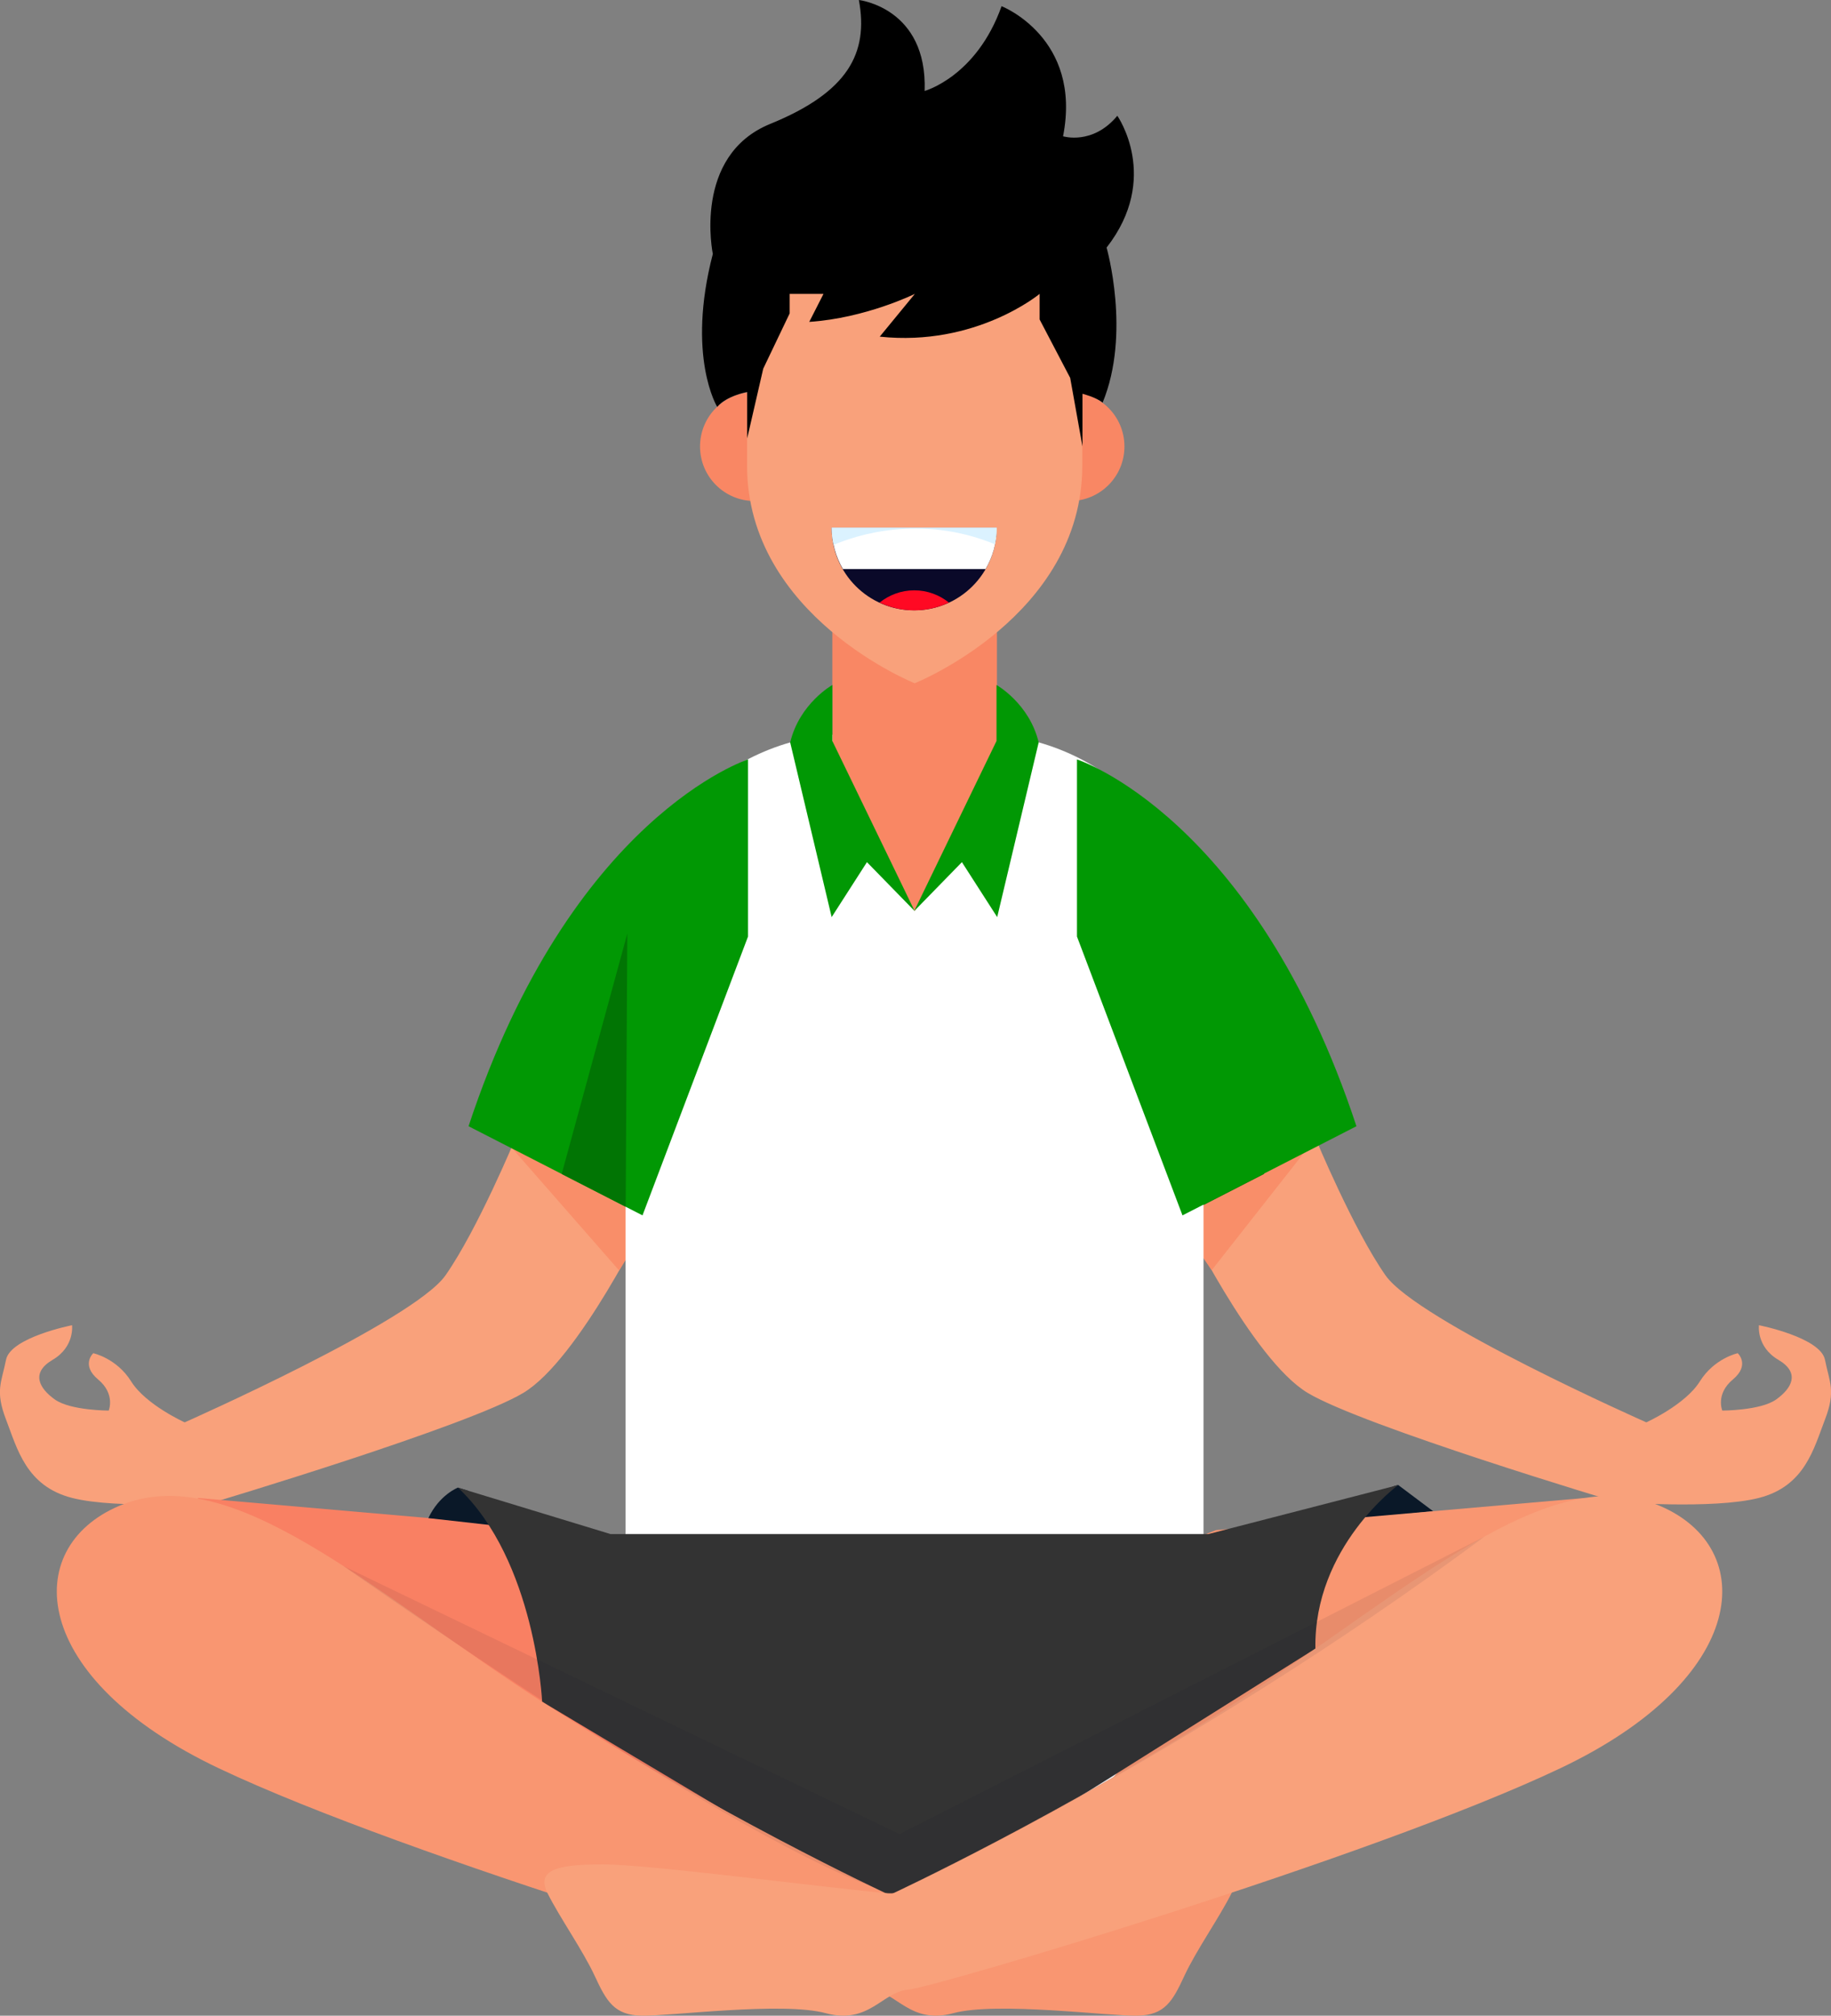 <?xml version="1.0" encoding="UTF-8"?>
<svg xmlns="http://www.w3.org/2000/svg" viewBox="0 0 213.25 234.71">
  <rect x="0" y="0" width="213.25" height="234.71" fill="#808080" stroke="none"/>
  <defs>
    <style>
      .cls-1, .cls-2, .cls-3, .cls-4, .cls-5, .cls-6, .cls-7, .cls-8, .cls-9, .cls-10, .cls-11, .cls-12, .cls-13, .cls-14, .cls-15 {
        stroke-width: 0px;
      }

      .cls-1, .cls-14 {
        fill: #0a0929;
      }

      .cls-2 {
        fill: #f98764;
      }

      .cls-3 {
        fill: #f98e69;
      }

      .cls-16 {
        isolation: isolate;
      }

      .cls-5 {
        fill: #017504;
      }

      .cls-6 {
        fill: #f9a17b;
      }

      .cls-7 {
        fill: #333;
      }

      .cls-8 {
        fill: #f98063;
      }

      .cls-9 {
        fill: #fff;
      }

      .cls-10 {
        fill: #019804;
      }

      .cls-11 {
        fill: #dbf2ff;
      }

      .cls-12 {
        fill: #0a1828;
      }

      .cls-13 {
        fill: #f99671;
      }

      .cls-14 {
        mix-blend-mode: multiply;
        opacity: .07;
      }

      .cls-15 {
        fill: #ff0923;
      }
    </style>
  </defs>
  <g class="cls-16">
    <g id="Layer_2" data-name="Layer 2">
      <g id="OBJECTS">
        <g>
          <g>
            <path class="cls-2" d="m118.26,51.99c0,3.51,2.84,6.35,6.35,6.35s6.35-2.84,6.35-6.35-2.84-6.35-6.35-6.35-6.35,2.84-6.35,6.35Z"/>
            <path class="cls-2" d="m81.53,51.99c0,3.51,2.84,6.35,6.35,6.35s6.35-2.84,6.35-6.35-2.84-6.35-6.35-6.35-6.35,2.84-6.35,6.35Z"/>
            <path class="cls-6" d="m137.72,141.52s8.11,16.79,14.58,20.67c6.46,3.88,35.94,12.7,35.94,12.7,0,0,11.26.9,16.62-.47,5.36-1.37,6.39-5.76,7.69-9.13,1.29-3.36.52-4.32,0-6.95-.52-2.62-7.69-4.03-7.69-4.03,0,0-.33,2.51,2.26,4.03,2.59,1.52,1.55,3.33-.26,4.62-1.81,1.29-6.27,1.29-6.27,1.29,0,0-.81-1.92,1.23-3.62,2.04-1.7.57-3.06.57-3.06,0,0-2.72.57-4.42,3.29-1.7,2.72-6.23,4.76-6.23,4.76,0,0-26.63-11.79-30.37-17.11-3.74-5.33-8.16-15.98-8.16-15.98l-15.48,8.98Z"/>
            <polyline class="cls-3" points="153.2 132.54 141.12 147.91 135.44 139.63"/>
            <path class="cls-6" d="m75.53,141.52s-8.11,16.79-14.58,20.67c-6.46,3.88-35.94,12.7-35.94,12.7,0,0-11.26.9-16.62-.47-5.36-1.37-6.39-5.76-7.69-9.13-1.29-3.36-.52-4.32,0-6.95.52-2.62,7.69-4.03,7.69-4.03,0,0,.33,2.51-2.26,4.03-2.59,1.52-1.55,3.33.26,4.62,1.81,1.29,6.27,1.29,6.27,1.29,0,0,.81-1.92-1.23-3.62-2.04-1.7-.57-3.06-.57-3.06,0,0,2.72.57,4.42,3.29,1.7,2.72,6.23,4.76,6.23,4.76,0,0,26.63-11.79,30.37-17.11,3.74-5.33,8.16-15.98,8.16-15.98l15.48,8.98Z"/>
            <polyline class="cls-3" points="59.13 133.11 72.11 147.94 76.89 140.2"/>
            <polygon class="cls-5" points="139.58 108.71 147.22 136.7 139.77 140.52 139.58 108.71"/>
            <path class="cls-12" d="m162.85,172.92l4.05,3.04-8.51.9s2.33-3.62,4.46-3.94Z"/>
            <polyline class="cls-13" points="184.64 174.42 141.62 178.17 108.86 191.11 113.59 213.56 122.83 217.4 156.11 204.45"/>
            <polyline class="cls-8" points="23 174.42 66.02 178.17 98.78 191.11 94.05 213.56 84.8 217.4 51.52 204.45"/>
            <path class="cls-9" d="m99.29,85.44c-14.6,0-26.43,11.83-26.43,26.43v68.15c0,25.57,24.09,39.13,31.51,42.71,1.36.66,2.93.66,4.29,0,7.42-3.57,31.51-17.14,31.51-42.71v-68.15c0-14.6-11.83-26.43-26.43-26.43h-14.46Z"/>
            <path class="cls-12" d="m53.33,173.22s-2.17.84-3.44,3.55l9.26,1.04-4.63-4.22"/>
            <path class="cls-7" d="m71.1,178.63h69.63l22.12-5.71s-9.86,7.21-9.65,19.05l-48.91,30.73-41.15-24.55s-.76-16.42-9.8-24.93l17.77,5.41Z"/>
            <polygon class="cls-2" points="116.11 89.63 106.53 106.09 96.94 89.63 96.94 70.45 116.11 70.45 116.11 89.63"/>
            <path class="cls-10" d="m106.53,106.09l-9.59-19.81v-6.52s-3.83,2.15-4.91,6.69l4.83,20.34,4.11-6.4,5.55,5.69Z"/>
            <path class="cls-10" d="m106.47,106.09l9.59-19.81v-6.52s3.83,2.15,4.91,6.69l-4.83,20.34-4.11-6.4-5.55,5.69Z"/>
            <path class="cls-6" d="m87.01,29.57v24.66c0,17.52,19.52,25.33,19.52,25.33,0,0,19.52-7.8,19.52-25.33v-24.66h-39.04Z"/>
            <g>
              <path class="cls-1" d="m106.47,71.07c5.31,0,9.61-4.3,9.61-9.61h-19.22c0,5.31,4.3,9.61,9.61,9.61Z"/>
              <path class="cls-15" d="m102.44,70.17c1.23.57,2.59.9,4.04.9s2.81-.33,4.04-.9c-1.1-.89-2.51-1.43-4.04-1.43s-2.93.54-4.04,1.43Z"/>
              <path class="cls-9" d="m98.16,66.26h16.63c.82-1.41,1.3-3.05,1.3-4.81h-19.22c0,1.75.48,3.39,1.3,4.81Z"/>
              <path class="cls-11" d="m115.86,63.38c.13-.63.22-1.27.22-1.93h-19.22c0,.69.09,1.36.23,2,2.47-1.06,10.05-3.66,18.77-.08Z"/>
            </g>
            <path class="cls-4" d="m128.41,46.9c3.34-8.07.47-18.07.47-18.07,6.33-8.11,1.25-15.35,1.25-15.35-2.86,3.46-6.32,2.39-6.32,2.39,2.25-11.47-7.16-15.15-7.16-15.15-2.93,8.22-8.96,9.87-8.96,9.87.33-9.69-7.66-10.59-7.66-10.59,1.15,6.2-1.27,10.74-10.33,14.43-9.07,3.7-6.68,15.14-6.68,15.14-3.1,11.92.51,17.81.51,17.81,1.05-1.29,3.49-1.74,3.49-1.74v5.41l1.87-8.12,3.08-6.44v-2.27h3.94l-1.66,3.26c6.57-.43,12.3-3.26,12.3-3.26l-4.09,4.98c11.21,1.19,18.62-4.98,18.62-4.98v2.98l3.56,6.8,1.43,7.98v-6.13s1.64.42,2.36,1.04Z"/>
            <path class="cls-10" d="m87.12,88.43s-20.64,6.62-32.55,42.71l20.26,10.38,12.29-32.47"/>
            <polygon class="cls-5" points="73.06 108.71 65.42 136.7 72.87 140.52 73.06 108.71"/>
            <path class="cls-10" d="m125.43,88.43s20.64,6.62,32.55,42.71l-20.26,10.38-12.29-32.47"/>
          </g>
          <path class="cls-13" d="m103.27,220.5s-20.07-9.35-40.14-22.35c-20.07-13-36.24-28.34-49.26-22.8-11.52,4.9-10.49,20.07,11.63,30.56,22.12,10.49,72.98,25.54,75.94,25.77,2.96.23,4.56,4.1,9.58,2.74,5.02-1.37,18.24.36,21.44.29,3.19-.06,4.1-1.66,5.47-4.62,1.37-2.96,4.1-6.84,5.47-9.58,1.37-2.74-.91-3.42-6.39-3.42s-26,2.74-33.75,3.42Z"/>
          <path class="cls-6" d="m103.93,220.5s20.07-9.35,40.14-22.35c20.07-13,36.24-28.34,49.26-22.8,11.52,4.9,10.49,20.07-11.63,30.56-22.12,10.49-72.98,25.54-75.94,25.77-2.96.23-4.56,4.1-9.58,2.74-5.02-1.37-18.24.36-21.44.29-3.19-.06-4.1-1.66-5.47-4.62-1.37-2.96-4.1-6.84-5.47-9.58-1.37-2.74.91-3.42,6.39-3.42s26,2.74,33.75,3.42Z"/>
          <path class="cls-14" d="m172.92,178.91l-68.16,34.66-64.73-31.2s46.48,32.91,63.91,38.14c0,0,33.58-15.32,68.98-41.6Z"/>
        </g>
      </g>
    </g>
  </g>
</svg>